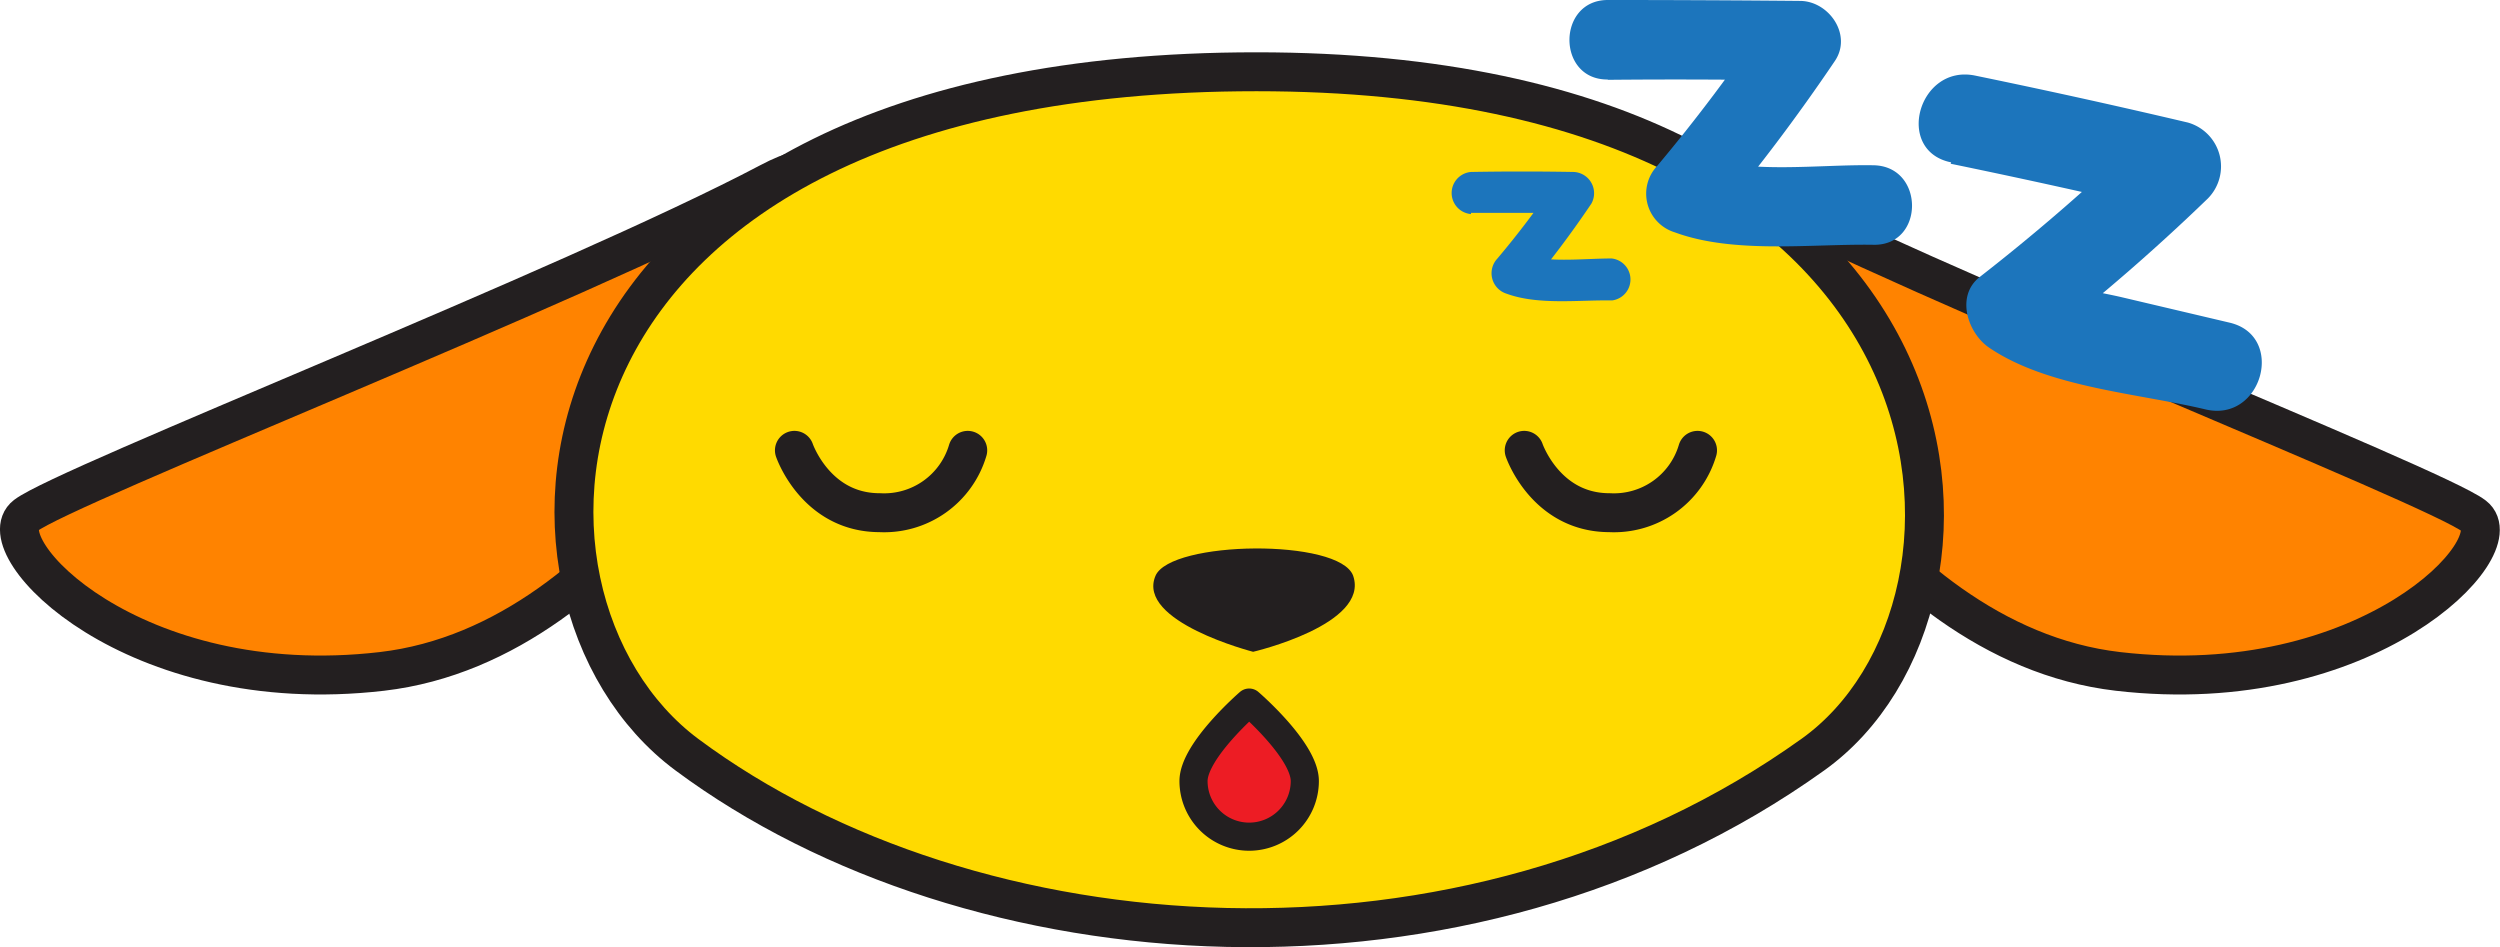 <svg id="Layer_1" data-name="Layer 1" xmlns="http://www.w3.org/2000/svg" viewBox="0 0 164.43 62.29"><defs><style>.cls-1{fill:#ff8300;}.cls-1,.cls-2,.cls-4,.cls-5{stroke:#231f20;stroke-linecap:round;stroke-linejoin:round;}.cls-1,.cls-2,.cls-4{stroke-width:2.56px;}.cls-2{fill:#ffda00;}.cls-3{fill:#231f20;}.cls-4{fill:none;}.cls-5{fill:#ed1c24;stroke-width:1.85px;}.cls-6{fill:#1c75bc;}</style></defs><title>wapuuji</title><path class="cls-1" d="M50.6,12c6.32-3.35,3.34,3.75,1.94,6.51s-11,23.74-27.42,25.65S-0.9,35.89,1.7,33.9,37.59,18.87,50.6,12Z"/><path class="cls-1" d="M113.82,12c-6.32-3.35-3.34,3.75-1.94,6.51s11,23.74,27.42,25.65,26-8.23,23.42-10.22S126.84,18.87,113.82,12Z"/><path class="cls-2" d="M82.64,4.72c48.17,0,50.37,35.07,36.6,44.91C96.38,66,63.93,63.58,45.17,49.63,31.23,39.26,33.42,4.72,82.64,4.72Z"/><path class="cls-3" d="M76,37.87c1-2.32,12.11-2.47,13,0,1.1,3.21-6.58,5-6.58,5S74.71,40.89,76,37.87Z"/><path class="cls-4" d="M111.65,29.62a5.73,5.73,0,0,1-5.79,4.1c-4.21,0-5.61-4.1-5.61-4.1"/><path class="cls-4" d="M63.65,29.62a5.73,5.73,0,0,1-5.79,4.1c-4.21,0-5.61-4.1-5.61-4.1"/><path class="cls-5" d="M78.5,51.37c0-2,3.66-5.16,3.66-5.16s3.66,3.14,3.66,5.16A3.66,3.66,0,1,1,78.5,51.37Z"/><path class="cls-6" d="M96.75,14q3.36,0,6.72,0L102.28,12A60,60,0,0,1,98.49,17a1.41,1.41,0,0,0,.61,2.32c2.07,0.76,4.76.4,6.93,0.44A1.39,1.39,0,0,0,106,17c-1.92,0-4.39.33-6.19-.34L100.45,19a66.8,66.8,0,0,0,4.22-5.61,1.4,1.4,0,0,0-1.2-2.08q-3.36-.06-6.72,0a1.39,1.39,0,0,0,0,2.77h0Z"/><path class="cls-6" d="M105.75,5.25q6.35-.06,12.69.05l-2.26-3.94A113.34,113.34,0,0,1,109,10.91a2.66,2.66,0,0,0,1.15,4.37c3.9,1.44,9,.75,13.08.82,3.37,0.06,3.37-5.17,0-5.23-3.62-.07-8.28.62-11.69-0.64l1.15,4.37a126.12,126.12,0,0,0,8-10.6c1.14-1.7-.38-3.9-2.26-3.94Q112.1,0,105.75,0c-3.36,0-3.37,5.26,0,5.23h0Z"/><path class="cls-6" d="M128.3,10.77q7,1.44,14,3.09l-1.31-5a133.15,133.15,0,0,1-10.77,9.35c-1.62,1.26-.79,3.7.6,4.65,3.86,2.63,9.78,3,14.25,4.07,3.71,0.87,5.29-4.84,1.57-5.71l-7-1.65c-1.94-.46-4.13-0.68-5.8-1.81l0.6,4.65a133.15,133.15,0,0,0,10.77-9.35,3,3,0,0,0-1.31-5q-7-1.65-14-3.09c-3.72-.76-5.31,4.95-1.57,5.71h0Z"/></svg>